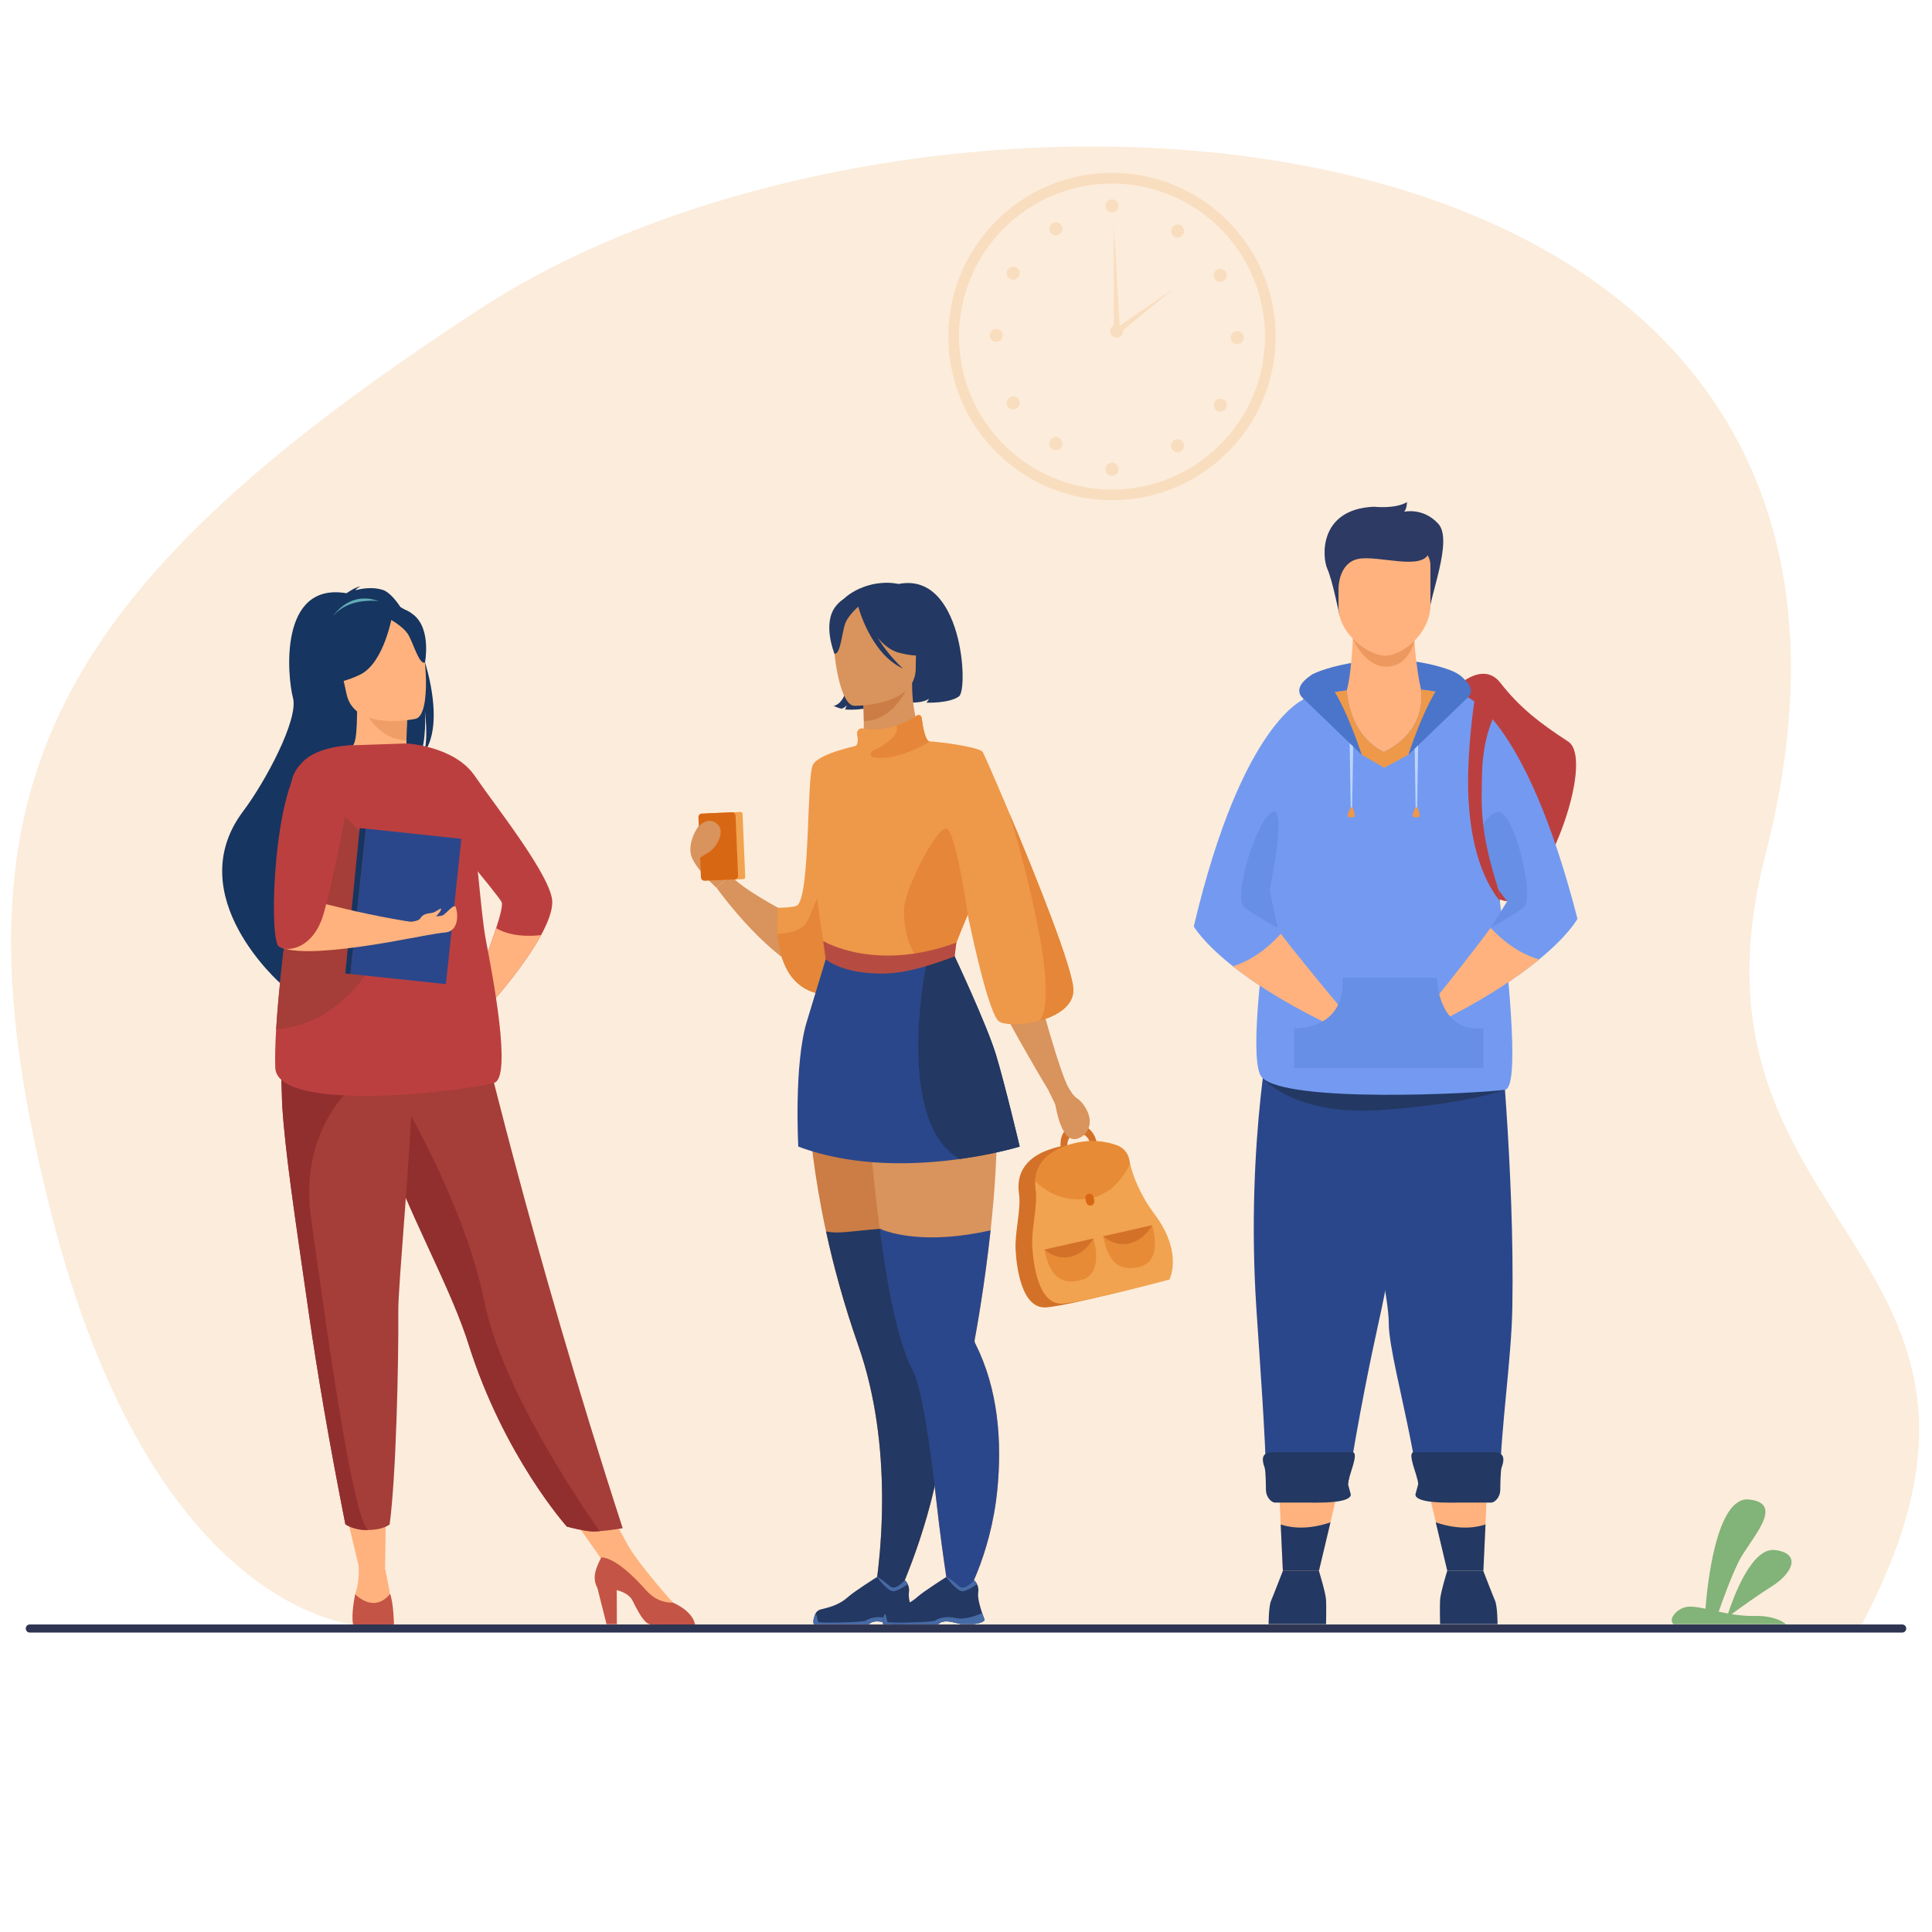 <svg width="688" height="688" viewBox="0 0 688 688" fill="none" xmlns="http://www.w3.org/2000/svg">
<g clip-path="url(#clip0)">
<path d="M128.85 578.868C128.85 578.868 54.829 577.316 17.92 430.896C-18.989 284.476 12.241 213.294 171.437 109.665C330.634 6.035 700.407 26.44 628.616 304.706C593.873 439.368 734.346 444.264 662.771 578.868H128.85Z" fill="#FCECDB"/>
<path d="M635.986 578.389H595.946C593.801 576.567 597.431 572.434 601.223 572.159C602.87 572.033 604.954 572.378 607.335 572.881C607.887 565.564 611.034 532.662 622.89 533.984C636.226 535.464 622.89 548.472 619.122 556.174C616.327 561.877 613.383 570.058 612.036 573.919C613.119 574.154 614.239 574.381 615.382 574.592C617.151 569.165 623.725 550.914 632.089 551.976C641.908 553.221 637.962 560.538 631.002 564.882C625.895 568.078 619.625 572.617 616.648 574.811C619.171 575.225 621.807 575.501 624.48 575.44C631.338 575.282 634.689 577.302 635.986 578.389Z" fill="#82B378"/>
<path d="M476.879 529.097L473.784 542.124L469.675 559.399H456.834L456.068 542.85L455.476 530.086L476.879 529.097Z" fill="#FFB27D"/>
<path d="M517.568 245.553C517.568 245.553 527.729 234.683 534.336 243.204C540.943 251.73 548.264 257.485 558.4 264.04C568.536 270.594 549.44 321.987 536.745 320.929C524.046 319.878 472.235 279.363 517.568 245.553Z" fill="#BC3F3F"/>
<path d="M466.979 240.386C469.514 238.492 492.868 230.473 515.634 238.358C538.4 246.243 497.998 268.206 497.998 268.206L484.906 268.769L466.979 240.386Z" fill="#4A75CB"/>
<path d="M451.756 578.376C451.756 578.376 451.756 572.089 452.653 570C453.549 567.911 456.834 559.398 456.834 559.398H469.676C469.676 559.398 472.065 567.161 472.215 569.7C472.365 572.239 472.215 578.376 472.215 578.376H451.756Z" fill="#233862"/>
<path d="M533.286 578.376C533.286 578.376 533.286 572.089 532.389 570C531.493 567.911 528.208 559.398 528.208 559.398H515.367C515.367 559.398 512.978 567.161 512.828 569.7C512.678 572.239 512.828 578.376 512.828 578.376H533.286Z" fill="#233862"/>
<path d="M481.844 225.537C481.844 225.537 481.389 239.534 479.601 245.804L465.421 276.37L518.801 263.683L506.07 246.092C506.07 246.092 502.225 227.325 504.241 220.382C506.256 213.442 481.844 225.537 481.844 225.537Z" fill="#FFB27D"/>
<path d="M481.767 227.468C481.767 227.464 485.989 237.628 493.938 237.405C501.888 237.182 503.697 228.19 503.697 228.19L481.767 227.468Z" fill="#ED985F"/>
<path d="M477.021 219.242C477.021 219.242 474.453 206.425 472.661 202.544C470.868 198.662 469.375 181.343 489.233 180.447C489.233 180.447 496.846 181.343 501.028 178.804C501.028 178.804 501.028 181.343 499.981 182.24C499.981 182.24 506.848 180.597 512.226 186.571C517.601 192.546 508.645 213.45 509.091 218.374L477.021 219.242Z" fill="#2C3A64"/>
<path d="M493.026 233.479C487.267 233.377 476.66 225.703 476.66 216.204V201.38C476.66 197.912 479.078 195.073 482.034 195.073H504.014C506.97 195.073 509.388 197.912 509.388 201.38V215.365C509.392 225.33 499.633 233.596 493.026 233.479Z" fill="#FFB27D"/>
<path d="M476.66 209.297C476.66 209.297 476.689 200.39 483.746 199.019C490.8 197.648 506.589 203.359 508.832 196.866C511.075 190.372 478.311 190.482 476.665 194.627C475.014 198.772 476.66 209.297 476.66 209.297Z" fill="#2C3A64"/>
<path d="M501.26 363.662C504.792 352.663 504.723 409.194 490.536 472.779C488.37 482.485 483.523 505.884 480.043 528.533H450.978C450.576 510.244 448.617 484.712 447.38 465.592C443.511 405.654 453.363 360.669 453.363 360.669L501.26 363.662Z" fill="#2B478B"/>
<path d="M538.558 465.593C538.238 483.922 534.514 508.265 534.178 526.112H504.691C502.712 513.157 499.564 499.817 497.305 489.056C495.695 481.415 494.535 475.076 494.551 471.093C494.584 463.309 489.66 440.864 486.727 421.071C486.723 421.042 486.719 421.014 486.715 420.989C486.601 420.231 486.492 419.468 486.387 418.718C482.46 390.894 483.843 363.663 483.843 363.663L533.598 360.552C533.594 360.552 539.41 416.715 538.558 465.593Z" fill="#2B478B"/>
<path d="M449.424 383.723C449.424 383.723 460.619 397.286 491.03 395.327C521.442 393.368 535.95 388.075 535.95 388.075L449.424 383.723Z" fill="#233862"/>
<path d="M535.951 388.079C526.018 389.429 458.433 392.942 449.425 383.723C440.417 374.504 464.132 248.749 464.132 248.749C464.132 248.749 466.817 247.97 471.351 247.118C473.663 246.684 476.45 246.23 479.605 245.853C479.642 246.834 480.425 261.659 492.734 267.783C492.734 267.783 507.518 261.862 506.07 246.092C506.054 245.906 506.034 245.727 506.005 245.553C507.977 245.764 509.976 246.039 511.984 246.384C516.04 247.082 520.144 248.067 524.217 249.414C524.213 249.414 545.888 386.732 535.951 388.079Z" fill="#739AF0"/>
<path d="M449.996 323.156C449.595 323.679 452.292 327.549 456.092 332.525C463.912 342.746 476.421 357.619 476.421 357.619C476.255 362.661 475.549 365.914 475.549 365.914C458.368 357.794 446.752 350.201 439.049 344.101C428.224 335.523 425.117 329.897 425.117 329.897C442.477 256.46 464.748 248.814 464.748 248.814L472.016 293.065C472.016 293.069 451.213 321.566 449.996 323.156Z" fill="#739AF0"/>
<path d="M511.98 246.384L507.502 260.004L501.536 268.769L492.97 273.417L484.906 268.769L471.352 247.122C473.663 246.688 476.45 246.234 479.605 245.857C479.642 246.838 480.425 261.663 492.734 267.787C492.734 267.787 507.518 261.866 506.07 246.096C506.054 245.91 506.034 245.731 506.006 245.557C507.977 245.763 509.976 246.039 511.98 246.384Z" fill="#EE9849"/>
<path d="M476.421 357.623C476.417 357.765 476.413 357.907 476.405 358.044C476.368 358.973 476.312 359.845 476.243 360.632C475.813 361.228 475.334 361.788 474.815 362.315C474.024 363.114 473.172 363.784 472.3 364.351C471.866 364.145 471.428 363.93 471.002 363.719C456.287 356.434 446.046 349.653 439.045 344.108C443.491 342.741 449.717 339.614 456.089 332.524C463.908 342.745 476.421 357.623 476.421 357.623Z" fill="#FFB27D"/>
<path d="M561.75 327.199C561.75 327.199 558.752 332.886 548.093 341.667C540.509 347.913 529.043 355.725 512.016 364.174C512.016 364.174 511.249 360.933 510.986 355.895C510.986 355.895 523.206 340.783 530.831 330.416C534.534 325.366 537.155 321.448 536.745 320.933C535.776 319.716 522.736 302.564 516.915 294.914C515.228 292.691 514.149 291.272 514.149 291.272L521.515 247.764C521.519 247.764 542.987 254.111 561.75 327.199Z" fill="#739AF0"/>
<path d="M548.089 341.667C541.17 347.361 531.018 354.362 516.364 361.967C516.003 362.153 515.634 362.344 515.261 362.535C513.391 360.275 512.251 357.582 511.562 355.185C511.805 354.881 512.125 354.479 512.511 354.001C516.023 349.62 524.841 338.556 530.827 330.416C537.333 337.38 543.62 340.385 548.089 341.667Z" fill="#FFB27D"/>
<path d="M506.005 245.553C496.145 244.498 486.898 244.977 479.605 245.853C479.601 245.821 479.601 245.804 479.601 245.804C479.601 245.804 504.034 230.692 506.005 245.553Z" fill="#FFB27D"/>
<path d="M481.499 288.295H480.996L480.627 264.742H481.892L481.499 288.295Z" fill="#BBD4FF"/>
<path d="M480.943 287.682C480.484 288.372 479.458 290.647 480.14 290.89C480.821 291.13 482.018 291.146 482.338 290.826C482.663 290.505 481.807 286.384 480.943 287.682Z" fill="#EE9849"/>
<path d="M504.63 288.295H504.127L503.758 264.742H505.023L504.63 288.295Z" fill="#BBD4FF"/>
<path d="M504.074 287.682C503.616 288.372 502.59 290.647 503.271 290.89C503.952 291.13 505.149 291.146 505.469 290.826C505.794 290.505 504.938 286.384 504.074 287.682Z" fill="#EE9849"/>
<path d="M484.906 268.769L464.135 248.753C464.135 248.753 459.459 245.435 466.849 240.471C474.239 235.506 484.906 268.769 484.906 268.769Z" fill="#4A75CB"/>
<path d="M501.535 268.769L522.306 248.753C522.306 248.753 526.983 245.435 519.593 240.471C512.199 235.506 501.535 268.769 501.535 268.769Z" fill="#4A75CB"/>
<path d="M527.603 366.217C523.555 366.558 520.181 365.544 517.577 363.22C517.139 362.827 516.737 362.409 516.364 361.971C514.312 359.57 513.16 356.552 512.511 354.005C511.769 351.097 511.688 348.805 511.688 348.76L511.671 348.172H478.121L478.141 348.797C478.271 352.403 477.691 355.501 476.401 358.049C475.764 359.322 474.949 360.462 473.959 361.456C473.047 362.376 472.037 363.119 471.002 363.719C466.513 366.319 461.516 366.217 461.451 366.217L460.83 366.197V380.373H528.256V366.165L527.603 366.217Z" fill="#678FE5"/>
<path d="M536.745 320.933C536.745 320.933 518.043 296.395 532.847 289.248C538.724 286.413 546.999 320.09 542.561 323.253C538.128 326.421 530.827 330.412 530.827 330.412L536.745 320.933Z" fill="#678FE5"/>
<path d="M452.146 316.888C452.146 316.888 458.643 286.075 452.941 289.251C447.238 292.423 438.789 320.093 443.227 323.256C447.66 326.424 454.961 330.415 454.961 330.415L452.146 316.888Z" fill="#678FE5"/>
<path d="M534.121 320.864C525.579 310.262 522.391 293.048 522.825 275.283C523.154 261.943 524.983 249.905 525.101 249.483L532.105 254.939C532.077 255.04 528.086 262.337 527.777 275.32C527.493 287.192 526.934 296.228 533.642 316.893L534.121 320.864Z" fill="#BC3F3F"/>
<path d="M469.278 535.091L454.23 535.083C452.9 535.233 450.815 533.282 450.815 530.496C450.815 530.496 450.783 523.812 450.34 522.623C448.406 517.415 451.285 517.131 454.072 517.131H481.527C484.313 517.131 480.042 525.746 480.042 528.537L481.032 532.191C481.032 534.978 472.064 535.091 469.278 535.091Z" fill="#233862"/>
<path d="M473.785 542.125L469.676 559.399H456.835L456.072 542.851C457.983 543.552 464.423 545.345 473.785 542.125Z" fill="#233862"/>
<path d="M508.187 529.097L511.286 541.926L515.395 558.944H528.236L528.998 542.644L529.59 530.07L508.187 529.097Z" fill="#FFB27D"/>
<path d="M515.792 535.091L530.84 535.083C532.17 535.233 534.255 533.282 534.255 530.496C534.255 530.496 534.287 523.812 534.729 522.623C536.664 517.415 533.784 517.131 530.998 517.131H503.543C500.757 517.131 505.028 525.746 505.028 528.537L504.038 532.191C504.034 534.978 513.002 535.091 515.792 535.091Z" fill="#233862"/>
<path d="M511.286 542.125L515.395 559.399H528.236L528.999 542.851C527.084 543.552 520.643 545.345 511.286 542.125Z" fill="#233862"/>
<path d="M136.362 210.087C132.895 208.947 129.131 209.503 126.555 210.184C127.086 209.357 128.356 208.838 128.356 208.838C126.689 208.923 123.408 211.255 123.408 211.255C99.173 207.122 102.313 240.949 104.337 248.546C106.356 256.142 94.651 278.166 86.576 288.91C63.911 319.058 100.151 350.455 100.151 350.455C129.528 375.128 116.18 327.284 116.18 327.284C114.359 321.184 136.431 282.595 149.414 269.754C151.978 263.658 151.361 253.92 151.309 253.157C152.193 260.795 151.759 265.268 151.09 267.872C161.4 253.652 145.549 213.109 136.362 210.087Z" fill="#163560"/>
<path d="M196.67 321.24C196.67 324.51 195.028 328.695 192.679 333.007C186.835 343.751 176.618 355.274 176.618 355.274L170.696 346.842C170.696 346.842 174.294 337.91 176.683 330.545C178.118 326.116 179.112 322.258 178.63 321.24C177.336 318.531 151.694 288.201 151.694 288.201L144.726 264.733C144.726 264.733 161.781 265.633 169.045 276.268C176.31 286.907 196.67 312.435 196.67 321.24Z" fill="#BC3F3F"/>
<path d="M192.679 333.007C186.835 343.752 176.618 355.275 176.618 355.275L170.696 346.842C170.696 346.842 174.294 337.911 176.683 330.545C179.558 332.245 184.527 333.863 192.679 333.007Z" fill="#FFB27D"/>
<path d="M121.809 532.755L127.942 558.599L137.133 558.547L137.473 532.755H121.809Z" fill="#FFB27D"/>
<path d="M199.12 533.858L216.577 558.599L223.383 549.863L212.874 530.455L199.12 533.858Z" fill="#FFB27D"/>
<path d="M145.951 272.314C146.028 272.347 138.581 276.216 132.98 274.683C127.711 273.247 124.268 266.413 124.341 266.401C126.572 265.958 127.217 262.892 127.168 249.714L128.178 249.913L145.14 253.271C145.14 253.271 144.754 258.609 144.742 263.638C144.726 267.861 144.982 271.864 145.951 272.314Z" fill="#FFB27D"/>
<path d="M118.743 219.283C118.743 219.283 125.184 208.895 137.153 215.105C137.153 215.105 130.952 215.275 118.743 219.283Z" fill="#5FABB7"/>
<path d="M145.135 253.271C145.135 253.271 144.75 258.609 144.738 263.638C135.247 263.371 130.23 254.711 128.173 249.913L145.135 253.271Z" fill="#EF9E67"/>
<path d="M124.685 250.505C124.685 250.505 118.256 243.784 115.758 237.433C113.973 232.898 112.858 214.983 130.883 213.961C130.883 213.961 136.07 213.438 141.505 215.705C145.825 217.506 152.432 221.947 149.361 238.398L148.802 243.857L124.685 250.505Z" fill="#163560"/>
<path d="M221.748 544.209C221.748 544.209 217.238 544.988 213.539 545.267C212.716 545.328 211.937 545.365 211.255 545.365C209.475 545.365 206.262 544.696 204.105 544.193L203.942 544.156C202.997 543.933 202.276 543.751 202.004 543.678L201.89 543.649C201.89 543.649 179.408 518.62 166.802 478.502C166.51 477.566 166.198 476.625 165.869 475.671C158.966 455.55 144.661 430.293 137.121 407.43C135.92 403.792 134.841 400.36 133.876 397.12C133.564 396.081 133.263 395.063 132.976 394.058C127.419 374.751 125.813 362.08 124.328 348.538L169.654 360.069C169.662 360.069 188.692 442.571 221.748 544.209Z" fill="#A53D38"/>
<path d="M148.104 255.953C148.104 255.953 126.166 260.751 123.383 247.042C120.605 233.333 115.9 224.718 129.792 221.075C143.683 217.429 147.472 222.11 149.516 226.458C151.556 230.81 153.742 254.35 148.104 255.953Z" fill="#FFB27D"/>
<path d="M139.754 218.719C139.754 218.719 136.967 236.021 128.198 240.264C119.429 244.506 114.915 242.839 114.915 242.839C114.915 242.839 120.873 235.774 120.362 225.638C120.362 225.638 133.662 211.978 139.754 218.719Z" fill="#163560"/>
<path d="M138.52 220.325C138.52 220.325 143.744 223.01 145.545 226.279C147.346 229.548 149.289 236.638 151.333 235.972C151.333 235.972 153.669 224.121 147.322 218.966C140.589 213.498 138.52 220.325 138.52 220.325Z" fill="#163560"/>
<path d="M127.634 557.156C127.634 557.156 128.372 562.274 126.466 567.75C126.466 567.75 124.961 574.604 131.71 574.73C138.459 574.856 140.118 574.219 139.352 570.017C138.589 565.815 137.133 558.547 137.133 558.547L127.634 557.156Z" fill="#FFB27D"/>
<path d="M126.466 567.75C126.466 567.75 124.969 574.949 125.732 578.389C125.732 578.389 128.015 579.188 132.919 579.188C137.567 579.188 140.301 578.389 140.301 578.389C140.301 578.389 140.13 570.569 138.889 567.576C138.893 567.576 134.107 574.755 126.466 567.75Z" fill="#C45446"/>
<path d="M239.647 570.707C239.647 570.707 227.203 556.892 223.382 549.863L214.127 554.605L234.812 574.033L239.651 573.396L239.647 570.707Z" fill="#FFB27D"/>
<path d="M247.552 578.802C247.552 578.802 234.179 578.802 231.887 578.546C229.596 578.295 227.75 574.981 225.264 570.013C224.246 567.981 221.967 566.861 219.626 566.245L219.671 578.388H215.992L212.747 565.523C210.541 561.471 212.573 557.8 214.122 554.604C215.927 554.6 220.778 555.833 229.973 566.192C232.995 569.591 236.333 570.808 239.642 570.706C239.687 570.739 239.736 570.759 239.78 570.779C247.426 574.215 247.552 578.802 247.552 578.802Z" fill="#C45446"/>
<path d="M213.535 545.268C212.711 545.329 211.932 545.365 211.251 545.365C209.47 545.365 206.258 544.696 204.1 544.193L203.938 544.157L201.999 543.678L201.886 543.65C201.886 543.65 179.404 518.62 166.798 478.503C166.506 477.566 166.193 476.625 165.865 475.672C158.962 455.55 144.656 430.294 137.116 407.431C135.916 403.792 134.837 400.361 133.872 397.12C133.559 396.082 133.259 395.064 132.971 394.058L140.986 387.974C140.986 387.974 165.058 426.948 172.505 463.626C178.694 494.025 205.285 533.441 213.535 545.268Z" fill="#912F2F"/>
<path d="M141.834 467.044C141.971 484.878 141.067 525.884 138.747 542.866C138.747 542.866 136.545 544.813 131.081 544.837C125.488 544.862 122.986 542.797 122.986 542.797C117.157 513.278 113.012 488.857 109.994 467.811C107.516 450.54 105.318 435.732 103.627 422.984C102.126 411.689 101.027 402.011 100.499 393.664C100.43 392.532 100.366 391.421 100.317 390.342C100.252 388.91 100.199 387.523 100.175 386.177C100.151 384.818 100.142 383.5 100.155 382.218L100.349 382.202L111.609 381.107L147.192 377.635C146.591 408.882 141.756 456.677 141.834 467.044Z" fill="#A53D38"/>
<path d="M131.081 544.834C126.324 545.109 122.986 542.794 122.986 542.794C117.157 513.274 113.012 488.853 109.994 467.807C107.516 450.537 105.318 435.729 103.627 422.981C102.126 411.685 101.027 402.007 100.499 393.66C100.439 389.547 100.394 385.609 100.345 382.194C100.293 378.73 100.24 375.802 100.142 373.762L111.605 381.099L123.667 388.813C123.667 388.813 106.559 404.376 110.761 433.798C114.959 463.22 125.229 540.668 131.081 544.834Z" fill="#912F2F"/>
<path d="M175.92 385.613C162.272 389.162 98.577 396.163 98.026 380.211C97.892 376.317 98.026 371.62 98.334 366.534C99.283 350.777 101.871 331.3 103.112 320.588C103.68 315.676 101.79 293.677 103.242 281.692C103.452 279.915 103.74 278.358 104.122 277.108C106.872 268.064 119.234 265.61 125.582 265.395L144.73 264.742C144.73 264.742 164.503 286.83 167.257 293.616C170.007 300.402 170.907 323.634 173.044 334.881C175.178 346.128 182.56 383.889 175.92 385.613Z" fill="#BC3F3F"/>
<path d="M138.305 331.697C138.305 331.697 127.658 364.392 98.338 366.53C99.287 350.773 101.875 331.296 103.116 320.584C103.684 315.672 101.793 293.673 103.246 281.688C103.627 281.769 103.971 281.98 104.373 282.057C136.654 288.295 141.238 324.883 138.305 331.697Z" fill="#A53D38"/>
<path d="M164.299 298.707L130.291 295.085L124.779 346.844L158.787 350.465L164.299 298.707Z" fill="#2B478B"/>
<path d="M130.279 295.084L128.096 294.91L122.97 346.627L124.762 346.842L130.279 295.084Z" fill="#163560"/>
<path d="M101.599 317.996C101.599 317.996 125.594 325.329 148.522 328.606C148.522 328.606 156.09 331.88 152.537 332.776C151.629 333.007 105.707 343.017 98.897 336.524L101.599 317.996Z" fill="#FFB27D"/>
<path d="M125.577 265.39C125.577 265.39 112.963 265.459 107.577 271.604C97.742 282.823 95.799 330.533 98.897 336.523C100.232 339.099 110.469 339.31 114.785 326.834C117.028 320.36 126.806 277.156 125.577 265.39Z" fill="#BC3F3F"/>
<path d="M146.263 328.274C146.263 328.274 149.082 328.01 149.617 327.11C150.688 325.309 152.379 325.329 153.787 325.094C155.198 324.855 156.78 323.313 157.06 323.622C157.34 323.934 156.021 325.633 155.283 326.27C155.283 326.27 156.796 326.363 157.798 325.885C158.8 325.406 161.85 321.464 162.333 323.123C163.598 327.487 162.284 331.681 158.784 332.021C155.007 332.391 145.634 334.2 145.634 334.2L146.263 328.274Z" fill="#FFB27D"/>
<path d="M292.819 348.538C274.896 343.975 255.196 316.171 255.196 316.171L260.242 311.795C265.466 317.956 287.19 328.562 287.19 328.562C287.072 322.924 287.222 317.785 287.575 313.105C289.984 281.298 301.978 270.704 305.247 268.376C305.774 267.999 306.078 267.84 306.078 267.84C306.078 267.84 306.09 268.072 306.111 268.51C306.159 269.455 306.245 271.361 306.334 273.973C306.999 293.437 307.794 352.35 292.819 348.538Z" fill="#D9935C"/>
<path d="M260.242 311.795C260.165 311.045 259.662 300.118 257.492 298.037C255.322 295.957 251.035 293.126 249.802 293.353C248.569 293.584 244.387 300.54 246.362 305.334C248.338 310.128 255.196 316.176 255.196 316.176L260.242 311.795Z" fill="#D9935C"/>
<path d="M264.696 313.064L252.893 313.559C252.499 313.575 252.171 313.271 252.155 312.878L251.214 290.371C251.198 289.978 251.502 289.649 251.895 289.633L263.698 289.138C264.091 289.122 264.42 289.426 264.436 289.816L265.377 312.322C265.393 312.716 265.085 313.048 264.696 313.064Z" fill="#F1A34F"/>
<path d="M261.629 313.191L250.921 313.637C250.228 313.665 249.64 313.126 249.611 312.432L248.715 291.021C248.687 290.327 249.226 289.739 249.92 289.711L260.627 289.265C261.321 289.236 261.909 289.776 261.937 290.469L262.834 311.881C262.862 312.578 262.323 313.162 261.629 313.191Z" fill="#D86713"/>
<path d="M248.906 294.184C248.906 294.184 252.122 290.59 255.343 293.336C258.559 296.082 255.128 301.943 252.337 303.545C249.547 305.147 248.65 305.982 248.65 305.982L248.906 294.184Z" fill="#D9935C"/>
<path d="M331.846 533.452C330.755 537.792 329.554 541.925 328.329 545.774C328.066 546.597 327.81 547.408 327.547 548.203C327.417 548.597 327.283 548.986 327.157 549.372C326.898 550.134 326.646 550.88 326.391 551.61C326.058 552.564 325.729 553.492 325.401 554.389C325.162 555.054 324.922 555.707 324.683 556.348C321.049 566.094 318.003 572.271 318.003 572.271L310.763 571.773C310.763 571.773 313.48 558.838 314.024 540.315C314.04 539.654 314.06 538.988 314.073 538.311C314.101 536.875 314.117 535.411 314.117 533.914C314.117 533.302 314.113 532.681 314.109 532.057C313.963 516.101 311.988 497.244 305.685 479.24C300.558 464.602 296.843 450.909 294.158 438.535C285.486 398.583 287.522 372.337 287.522 372.337L328.26 377.103L330.159 377.326C330.329 396.036 330.812 421.443 331.233 441.305C331.306 444.752 331.375 448.034 331.44 451.084C331.72 463.836 331.935 472.556 331.935 472.556C339.775 489.416 336.928 513.225 331.846 533.452Z" fill="#CB7D45"/>
<path d="M320.181 232.46C320.181 232.46 329.818 240.666 320.98 250.112C320.98 250.112 328.346 250.834 330.836 248.794C330.836 248.794 330.345 249.787 329.891 250.234C329.891 250.234 338.125 250.53 341.524 247.962C344.922 245.395 342.74 203.274 319.889 207.983C319.889 207.983 300.522 206.518 302.327 228.932C304.132 251.341 296.819 251.341 296.819 251.341C296.819 251.341 298.851 252.343 299.832 252.343C299.832 252.343 301.268 251.795 301.552 251C301.552 251 301.268 252.245 300.899 252.643C300.899 252.643 308.792 253.389 312.734 250.412C316.677 247.435 321.309 237.084 320.181 232.46Z" fill="#233862"/>
<path d="M351.282 367.762C343.583 350.496 339.901 345.613 339.771 340.182C339.669 335.887 341.787 331.251 345.903 319.886C346.873 317.209 347.542 314.455 347.952 311.668C351.205 289.754 338.534 266.067 330.661 264.453C328.471 263.873 324.756 255.96 324.8 243.208L323.815 243.403L307.23 246.688C307.23 246.688 307.607 251.908 307.619 256.824C307.632 260.92 307.408 265.09 306.48 265.577C305.287 265.686 304.2 265.901 304.2 265.901C304.2 265.901 290.167 275.757 289.258 289.125C288.045 306.984 300.635 328.152 289.473 363.84C278.076 400.291 355.536 377.306 351.282 367.762Z" fill="#D9935C"/>
<path d="M307.23 246.684C307.23 246.684 307.607 251.904 307.619 256.82C316.899 256.556 321.803 248.092 323.815 243.403L307.23 246.684Z" fill="#CB7D45"/>
<path d="M325.527 241.594C325.527 241.594 330.39 233.912 331.559 227.341C332.39 222.649 330.001 205.265 312.528 207.767C312.528 207.767 307.454 208.266 302.684 211.491C298.892 214.054 293.416 219.582 299.537 234.756L301.127 239.882L325.527 241.594Z" fill="#233862"/>
<path d="M304.131 251.34C304.131 251.34 326.086 251.701 326.102 238.025C326.119 224.348 328.962 215.186 314.944 214.375C300.927 213.563 298.197 218.779 297.082 223.346C295.967 227.909 298.421 250.894 304.131 251.34Z" fill="#D9935C"/>
<path d="M304.943 214.042C304.943 214.042 310.954 230.087 320.181 232.46C329.409 234.833 333.408 232.359 333.408 232.359C333.408 232.359 326.33 226.737 324.862 216.926C324.866 216.926 309.482 206.405 304.943 214.042Z" fill="#233862"/>
<path d="M306.435 215.344C306.435 215.344 301.945 218.925 300.85 222.409C299.755 225.894 299.264 233.06 297.175 232.817C297.175 232.817 292.645 221.911 297.735 215.741C303.134 209.199 306.435 215.344 306.435 215.344Z" fill="#233862"/>
<path d="M379.84 386.104L373.249 388.079C373.249 388.079 351.505 352.001 349.53 342.616C348.885 339.558 347.303 333.445 345.458 326.591C341.641 312.399 336.713 295.04 336.713 295.04L335.091 288.011L329.555 264.04C329.555 264.04 340.153 265.123 346.35 267.715C348.403 268.571 349.968 269.593 350.516 270.793C355.071 280.807 359.617 306.076 362.813 324.105C364.594 334.151 365.953 341.951 366.662 343.602C368.638 348.217 374.677 373.587 379.84 386.104Z" fill="#D9935C"/>
<path d="M305.6 215.888C305.6 215.888 309.883 232.692 321.524 238.07C321.524 238.07 309.883 227.748 308.894 216.655C307.908 205.566 305.6 215.888 305.6 215.888Z" fill="#233862"/>
<path d="M355.212 529.944C352.867 554.941 342.553 571.108 342.553 571.108L339.033 574.312C339.033 574.312 335.824 556.007 333.508 535.054C331.302 515.14 328.276 494.061 324.853 487.628C319.738 478.016 315.966 458.356 313.253 437.59C308.767 403.224 307.177 365.804 307.177 365.804L348.483 363.755C352.64 370.74 354.449 382.194 354.879 395.217C355.333 408.91 354.255 424.343 352.758 438.133C350.669 457.44 347.761 473.53 347.084 477.148C347.084 477.152 347.084 477.156 347.08 477.164C346.99 477.638 347.128 478.117 347.351 478.547C355.573 494.815 356.761 513.428 355.212 529.944Z" fill="#D9935C"/>
<path d="M307.011 310.367C306.082 333.056 302.687 355.526 292.807 354.078C280.7 352.31 277.545 341.01 276.9 332.606C276.502 327.378 277.078 323.269 277.078 323.269C277.078 323.269 283.036 323.241 284.002 322.352C288.577 318.126 287.218 276.662 289.485 272.355C291.753 268.051 306.451 265.285 306.451 265.285C306.451 265.285 307.936 287.938 307.011 310.367Z" fill="#EE9849"/>
<path d="M307.011 310.367C306.082 333.056 302.687 355.526 292.807 354.078C280.7 352.31 277.544 341.01 276.899 332.606C279.872 332.456 285.105 331.73 287.185 328.558C290.162 324.015 299.451 294.788 299.451 294.788C299.451 294.788 303.109 301.351 307.011 310.367Z" fill="#E58638"/>
<path d="M331.846 533.452C330.755 537.792 329.554 541.925 328.329 545.774C328.066 546.597 327.81 547.409 327.547 548.204C327.417 548.597 327.283 548.986 327.157 549.372C326.898 550.134 326.646 550.881 326.391 551.611C326.058 552.564 325.729 553.493 325.401 554.389C325.162 555.054 324.922 555.707 324.683 556.348C321.049 566.094 318.003 572.272 318.003 572.272L310.763 571.773C310.763 571.773 313.48 558.838 314.024 540.315C314.04 539.654 314.06 538.989 314.073 538.311C314.101 536.875 314.117 535.411 314.117 533.915C314.117 533.302 314.113 532.682 314.109 532.057C313.963 516.101 311.988 497.245 305.685 479.24C300.558 464.602 296.843 450.909 294.158 438.535C298.461 439.423 302.254 438.514 313.253 437.594C314.409 437.496 319.938 444.343 325.397 453.4C325.677 466.152 331.935 472.556 331.935 472.556C339.775 489.417 336.928 513.225 331.846 533.452Z" fill="#233862"/>
<path d="M355.212 529.944C352.867 554.941 342.553 571.108 342.553 571.108L339.033 574.312C339.033 574.312 335.824 556.007 333.508 535.054C331.302 515.14 328.276 494.061 324.853 487.628C319.738 478.016 315.966 458.356 313.253 437.59C317.057 439.172 329.992 443.28 352.754 438.133C350.665 457.44 347.757 473.53 347.08 477.148C347.08 477.152 347.08 477.156 347.076 477.164C346.986 477.638 347.124 478.117 347.347 478.547C355.573 494.815 356.761 513.428 355.212 529.944Z" fill="#2B478B"/>
<path d="M363.126 408.306C363.126 408.306 354.482 410.975 341.755 412.735C325.993 414.913 303.957 415.7 284.278 408.306C284.278 408.306 282.656 379.022 287.32 363.76C291.984 348.489 294.162 341.188 294.162 341.188C294.162 341.188 312.844 345.873 331.818 342.239C334.483 341.732 337.151 341.055 339.776 340.183C339.776 340.183 351.481 365.033 354.697 375.68C357.914 386.327 363.126 408.306 363.126 408.306Z" fill="#2B478B"/>
<path d="M363.125 408.306C363.125 408.306 354.482 410.975 341.754 412.735C318.408 399.496 329.793 343.792 329.793 343.792C330.487 343.228 331.164 342.709 331.817 342.235C334.482 341.728 337.151 341.05 339.775 340.178C339.775 340.178 351.48 365.029 354.697 375.676C357.913 386.323 363.125 408.306 363.125 408.306Z" fill="#233862"/>
<path d="M382.237 352.569C382.237 358.268 376.425 361.772 370.183 363.476C364.184 365.115 357.792 365.094 355.796 363.756C352.349 361.444 346.727 335.749 345.089 327.93C344.792 326.51 344.626 325.683 344.626 325.683C344.626 325.683 340.144 336.378 340.002 337.376C339.937 337.826 339.885 338.443 339.844 338.986C339.8 339.643 339.771 340.187 339.771 340.187C339.771 340.187 315.452 352.464 294.162 341.188C294.162 341.188 285.507 291.166 289.262 282.56C291.128 278.281 300.867 269.455 304.764 265.646C305.64 264.791 305.551 263.095 305.214 261.546C304.935 260.236 306.111 259.084 307.409 259.421C309.915 260.074 314.421 259.96 319.256 258.374C321.661 257.591 324.148 256.439 326.496 254.833C327.182 254.367 328.11 254.797 328.212 255.616C328.581 258.597 329.481 264.044 331.124 264.044C333.391 264.032 348.852 265.93 349.984 267.841C350.378 268.506 354.397 277.603 359.471 289.65C359.471 289.65 359.475 289.658 359.479 289.682C369.007 312.286 382.237 345.277 382.237 352.569Z" fill="#EE9849"/>
<path d="M344.622 325.682C344.622 325.682 340.14 336.378 339.998 337.375C339.934 337.826 339.881 338.442 339.84 338.986C337.674 340.754 335.054 342.093 332.385 342.904C324.805 345.199 321.511 330.667 321.962 323.419C322.416 316.167 333.136 295.473 336.709 295.043C340.278 294.614 344.622 325.682 344.622 325.682Z" fill="#E58638"/>
<path d="M345.084 327.929C344.788 326.509 344.622 325.682 344.622 325.682C344.861 326.448 345.015 327.195 345.084 327.929Z" fill="#E58638"/>
<path d="M314 346.7C300.161 346.7 294.454 341.939 294.032 341.614L293.136 335.096C293.27 335.194 311.838 346.343 340.578 335.664L339.97 340.6C328.917 344.709 321.187 346.7 314 346.7Z" fill="#B64C41"/>
<path d="M382.237 352.569C382.237 358.267 376.425 361.772 370.183 363.475C378.786 353.234 359.966 291.263 359.483 289.681C369.007 312.285 382.237 345.276 382.237 352.569Z" fill="#E58638"/>
<path d="M331.124 264.044C331.124 264.044 319.544 271.377 310.788 269.641C310.788 269.641 308.687 268.315 311.587 266.976C314.308 265.727 320.644 262.024 319.252 258.37C321.658 257.587 324.144 256.435 326.492 254.829C327.178 254.362 328.107 254.792 328.208 255.612C328.577 258.597 329.481 264.044 331.124 264.044Z" fill="#E58638"/>
<path d="M322.172 578.344H317.548C315.999 578.1 314.855 577.65 313.269 577.443C310.856 577.127 309.749 578.116 309.526 578.344C309.497 578.372 309.481 578.388 309.481 578.388H289.846C289.351 577.682 289.826 576.048 290.292 574.847C290.605 574.032 291.286 573.411 292.13 573.168C294.21 572.564 298.315 572.028 302.075 568.625C304.188 566.715 312.288 561.596 312.288 561.596L312.328 561.588C312.507 561.592 313.355 561.852 317.037 564.963C318.944 566.569 322.188 562.696 322.188 562.696C322.188 562.696 322.797 563.199 323.251 564.14C323.616 564.882 323.884 565.9 323.673 567.153C323.381 568.922 324.326 572.211 325.08 574.434C325.539 575.78 325.924 576.737 325.924 576.737C325.924 576.737 326.151 577.845 322.172 578.344Z" fill="#233862"/>
<path d="M323.26 564.136C322.157 564.914 319.829 566.443 318.283 566.646C316.199 566.918 312.297 561.596 312.297 561.596L312.337 561.588C312.516 561.592 313.363 561.852 317.046 564.963C318.952 566.569 322.197 562.696 322.197 562.696C322.197 562.696 322.802 563.199 323.26 564.136Z" fill="#466AA5"/>
<path d="M322.172 578.344H317.548C315.999 578.1 314.855 577.65 313.269 577.443C310.856 577.127 309.749 578.116 309.526 578.344C309.497 578.372 309.481 578.388 309.481 578.388H289.846C289.351 577.682 289.826 576.048 290.292 574.847C290.889 574.316 291.055 577.151 291.388 577.601C291.716 578.051 307.404 577.768 308.313 577.106C309.217 576.449 311.935 575.293 315.727 576.202C319.025 576.989 323.884 574.969 325.088 574.434C325.547 575.78 325.932 576.737 325.932 576.737C325.932 576.737 326.151 577.845 322.172 578.344Z" fill="#466AA5"/>
<path d="M346.842 578.345H342.218C340.669 578.101 339.525 577.651 337.939 577.444C335.526 577.128 334.418 578.117 334.195 578.345C334.167 578.373 334.155 578.389 334.155 578.389H314.52C314.025 577.683 314.5 576.049 314.966 574.848C315.278 574.033 315.96 573.412 316.803 573.169C318.884 572.565 322.989 572.029 326.749 568.626C328.862 566.716 336.962 561.597 336.962 561.597L337.006 561.589C337.185 561.593 338.032 561.853 341.715 564.964C343.621 566.57 346.866 562.697 346.866 562.697C346.866 562.697 347.475 563.2 347.929 564.141C348.294 564.883 348.562 565.901 348.351 567.154C348.059 568.923 349.004 572.212 349.758 574.435C350.216 575.781 350.602 576.738 350.602 576.738C350.602 576.738 350.817 577.846 346.842 578.345Z" fill="#233862"/>
<path d="M347.924 564.136C346.821 564.914 344.492 566.443 342.947 566.646C340.862 566.918 336.961 561.596 336.961 561.596L337.005 561.588C337.184 561.592 338.031 561.852 341.714 564.963C343.62 566.569 346.865 562.696 346.865 562.696C346.865 562.696 347.47 563.199 347.924 564.136Z" fill="#466AA5"/>
<path d="M346.841 578.344H342.217C340.667 578.1 339.524 577.65 337.938 577.443C335.525 577.127 334.417 578.116 334.194 578.344C334.166 578.372 334.154 578.388 334.154 578.388H314.519C314.024 577.682 314.498 576.048 314.965 574.847C315.561 574.316 315.727 577.151 316.06 577.601C316.389 578.051 332.077 577.768 332.986 577.106C333.89 576.449 336.607 575.293 340.4 576.202C343.697 576.989 348.556 574.969 349.761 574.434C350.219 575.78 350.605 576.737 350.605 576.737C350.605 576.737 350.815 577.845 346.841 578.344Z" fill="#466AA5"/>
<path d="M396.17 414.192C395.711 411.896 394.101 410.03 391.907 409.215C388.35 407.897 382.521 406.705 375.358 408.81C363.268 412.363 362.083 419.797 362.882 425.143C363.681 430.489 361.313 439.006 361.662 445.07C362.01 451.133 363.746 466.359 372.698 465.56C381.653 464.761 410.511 457.006 410.511 457.006C410.511 457.006 415.496 447.52 405.255 433.774C399.179 425.621 396.969 418.195 396.17 414.192Z" fill="#D37129"/>
<path d="M390.629 407.187L388.236 407.402C388.236 407.398 387.96 405.747 386.861 404.705C386.018 403.906 384.845 403.618 383.389 403.853C382.01 404.072 381.017 404.705 380.514 405.727C379.804 407.159 380.197 409.008 380.201 409.029L377.869 409.568C377.841 409.442 377.163 406.441 378.388 403.918C379.228 402.178 380.733 401.172 382.813 400.783C384.959 400.438 386.772 400.961 388.208 402.34C390.183 404.243 390.613 407.07 390.629 407.187Z" fill="#D37129"/>
<path d="M416.441 455.652C416.441 455.652 387.579 463.427 378.619 464.21C369.668 465.025 367.924 449.795 367.595 443.715C367.242 437.672 369.603 429.146 368.816 423.788C368.654 422.774 368.56 421.651 368.633 420.519C368.864 415.749 371.533 410.335 381.272 407.475C388.455 405.358 394.263 406.567 397.836 407.885C400.018 408.7 401.649 410.558 402.103 412.849C402.208 413.316 402.306 413.883 402.432 414.443C403.462 418.698 405.839 425.301 411.188 432.439C421.438 446.173 416.441 455.652 416.441 455.652Z" fill="#F1A34F"/>
<path opacity="0.4" d="M371.955 444.996L389.351 441.058C389.351 441.058 393.399 453.514 385.177 455.785C376.956 458.053 373.545 453.23 371.955 444.996Z" fill="#D86713"/>
<path d="M371.955 444.996C371.955 444.996 375.97 448.866 381.393 447.499C386.816 446.136 389.351 441.058 389.351 441.058L371.955 444.996Z" fill="#D37129"/>
<path opacity="0.4" d="M392.88 440.259L410.276 436.325C410.276 436.325 414.324 448.781 406.102 451.052C397.881 453.319 394.47 448.497 392.88 440.259Z" fill="#D86713"/>
<path d="M392.88 440.259C392.88 440.259 396.895 444.129 402.318 442.762C407.741 441.399 410.276 436.321 410.276 436.321L392.88 440.259Z" fill="#D37129"/>
<path opacity="0.4" d="M402.107 412.849C402.212 413.315 402.31 413.883 402.436 414.443C400.136 419.188 395.776 425.252 388.398 426.659C375.853 429.105 368.637 420.519 368.637 420.519C368.869 415.749 371.537 410.334 381.276 407.475C388.459 405.357 394.267 406.566 397.84 407.884C400.022 408.704 401.653 410.561 402.107 412.849Z" fill="#D86713"/>
<path d="M388.577 429.292C387.79 429.471 387.003 428.972 386.825 428.189L386.533 426.891C386.354 426.104 386.853 425.317 387.636 425.139C388.423 424.96 389.21 425.459 389.388 426.242L389.68 427.54C389.859 428.323 389.36 429.114 388.577 429.292Z" fill="#D86713"/>
<path d="M379.369 385.009C379.369 385.009 381.373 389.73 383.458 391.048C385.542 392.366 387.526 395.53 387.96 398.077C388.755 402.754 385.169 405.654 382.533 405.654C379.896 405.654 377.378 402.06 375.828 393.478C375.743 393.007 373.241 388.083 373.241 388.083L379.369 385.009Z" fill="#D9935C"/>
<path d="M395.992 61.559C363.853 61.559 337.704 87.707 337.704 119.847C337.704 151.986 363.853 178.131 395.992 178.131C428.131 178.131 454.28 151.986 454.28 119.847C454.276 87.707 428.131 61.559 395.992 61.559ZM395.992 174.33C365.95 174.33 341.508 149.889 341.508 119.847C341.508 89.804 365.95 65.363 395.992 65.363C426.034 65.363 450.476 89.804 450.476 119.847C450.476 149.889 426.034 174.33 395.992 174.33Z" fill="#F9DDBF"/>
<path d="M395.992 75.662C397.273 75.662 398.316 74.624 398.316 73.338C398.316 72.056 397.278 71.014 395.992 71.014C394.71 71.014 393.668 72.052 393.668 73.338C393.668 74.619 394.71 75.662 395.992 75.662Z" fill="#F9DDBF"/>
<path d="M395.992 164.783C394.71 164.783 393.668 165.826 393.668 167.107C393.668 168.389 394.706 169.431 395.992 169.431C397.273 169.431 398.316 168.393 398.316 167.107C398.316 165.826 397.273 164.783 395.992 164.783Z" fill="#F9DDBF"/>
<path d="M440.555 117.9C439.273 117.9 438.231 118.939 438.231 120.224C438.231 121.506 439.269 122.549 440.555 122.549C441.836 122.549 442.879 121.51 442.879 120.224C442.875 118.939 441.836 117.9 440.555 117.9Z" fill="#F9DDBF"/>
<path d="M417.675 157.117C416.791 158.046 416.823 159.518 417.752 160.402C418.681 161.287 420.149 161.254 421.037 160.325C421.921 159.396 421.889 157.928 420.96 157.04C420.031 156.156 418.559 156.188 417.675 157.117Z" fill="#F9DDBF"/>
<path d="M432.881 142.662C431.997 143.591 432.029 145.063 432.958 145.947C433.887 146.831 435.359 146.799 436.243 145.87C437.127 144.941 437.095 143.469 436.166 142.585C435.237 141.701 433.765 141.737 432.881 142.662Z" fill="#F9DDBF"/>
<path d="M435.57 100.139C436.726 99.583 437.213 98.192 436.657 97.036C436.101 95.88 434.71 95.393 433.554 95.953C432.398 96.509 431.912 97.9 432.471 99.056C433.027 100.212 434.414 100.694 435.57 100.139Z" fill="#F9DDBF"/>
<path d="M420.616 80.31C419.537 79.612 418.101 79.924 417.403 81.003C416.706 82.082 417.018 83.518 418.097 84.216C419.176 84.913 420.612 84.601 421.309 83.522C422.003 82.443 421.694 81.007 420.616 80.31Z" fill="#F9DDBF"/>
<path d="M354.8 117.121C353.518 117.121 352.476 118.159 352.476 119.445C352.476 120.727 353.514 121.769 354.8 121.769C356.081 121.769 357.124 120.731 357.124 119.445C357.12 118.159 356.081 117.121 354.8 117.121Z" fill="#F9DDBF"/>
<path d="M374.391 156.261C373.462 157.145 373.425 158.618 374.313 159.546C375.198 160.475 376.67 160.512 377.599 159.623C378.528 158.739 378.564 157.267 377.676 156.338C376.792 155.409 375.319 155.377 374.391 156.261Z" fill="#F9DDBF"/>
<path d="M359.184 141.806C358.255 142.69 358.219 144.163 359.107 145.091C359.991 146.02 361.463 146.057 362.392 145.168C363.321 144.284 363.357 142.812 362.469 141.883C361.585 140.958 360.113 140.922 359.184 141.806Z" fill="#F9DDBF"/>
<path d="M359.781 99.36C360.937 99.916 362.324 99.433 362.884 98.277C363.439 97.121 362.957 95.734 361.801 95.174C360.645 94.619 359.258 95.101 358.698 96.257C358.138 97.417 358.625 98.805 359.781 99.36Z" fill="#F9DDBF"/>
<path d="M374.735 79.531C373.656 80.228 373.348 81.664 374.041 82.743C374.739 83.822 376.175 84.13 377.254 83.436C378.333 82.739 378.641 81.303 377.947 80.224C377.25 79.145 375.814 78.837 374.735 79.531Z" fill="#F9DDBF"/>
<path d="M417.889 102.808L398.899 115.929C398.83 115.888 398.762 115.848 398.689 115.811L396.652 79.936V115.811C395.882 116.189 395.355 116.98 395.355 117.896C395.355 119.178 396.393 120.22 397.679 120.22C398.96 120.22 400.003 119.182 400.003 117.896C400.003 117.779 399.991 117.665 399.974 117.551L417.889 102.808Z" fill="#F9DDBF"/>
<path d="M677.439 581.36H10.56C9.797 581.36 9.173 580.715 9.173 579.927C9.173 579.138 9.797 578.493 10.56 578.493H677.439C678.203 578.493 678.826 579.138 678.826 579.927C678.826 580.715 678.203 581.36 677.439 581.36Z" fill="#2E3552"/>
</g>
<defs>
<clipPath id="clip0">
<rect width="688" height="688" fill="white"/>
</clipPath>
</defs>
</svg>
